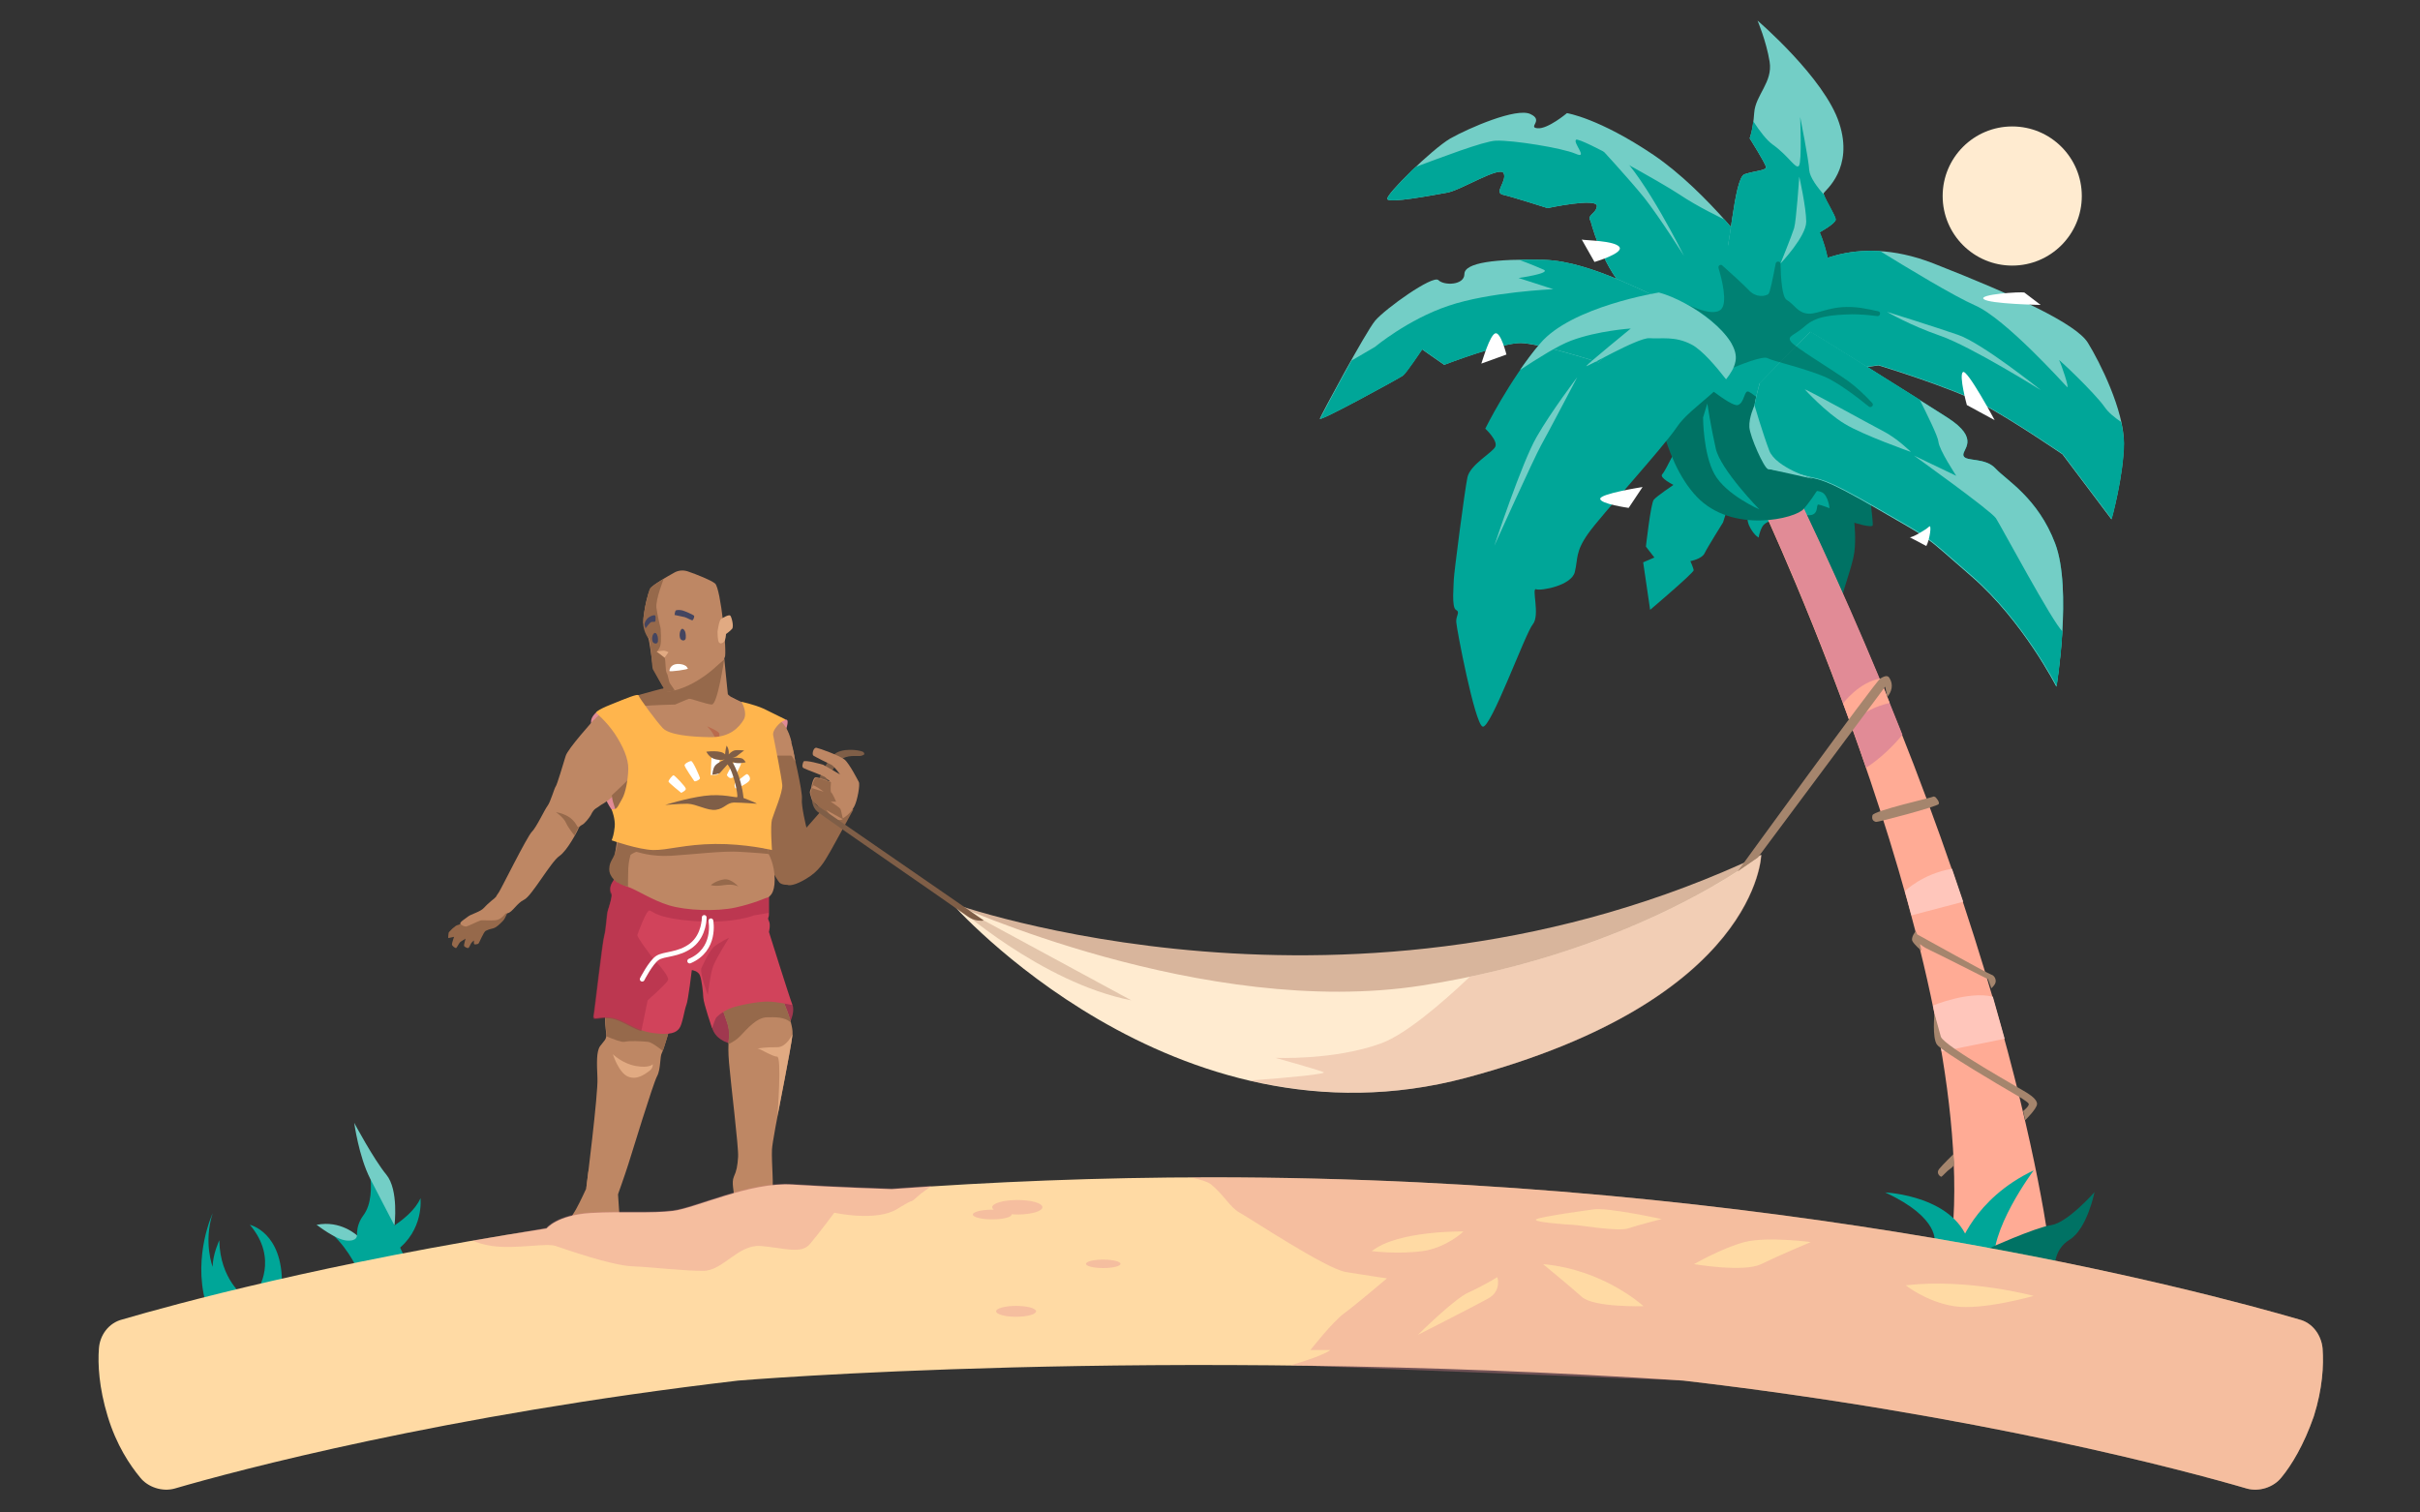<?xml version="1.0" encoding="utf-8"?>
<!-- Generator: Adobe Illustrator 23.0.4, SVG Export Plug-In . SVG Version: 6.00 Build 0)  -->
<svg version="1.1" id="Layer_1" xmlns="http://www.w3.org/2000/svg" xmlns:xlink="http://www.w3.org/1999/xlink" x="0px" y="0px"
	 viewBox="0 0 800 500" style="enable-background:new 0 0 800 500;" xml:space="preserve">
<rect x="0" y="0" width="800" height="500" fill="#333333" stroke="none"/>
<style type="text/css">
	.st0{fill:#BE8764;}
	.st1{fill:#D18969;}
	.st2{fill:#E18B96;}
	.st3{fill:#00A698;}
	.st4{fill:#96694B;}
	.st5{fill:#7F5E47;}
	.st6{fill:#A0384F;}
	.st7{fill:#D1435B;}
	.st8{fill:#BA6B4D;}
	.st9{opacity:0.5;fill:#A82C47;}
	.st10{fill:#E5A389;}
	.st11{opacity:0.5;fill:#BA6B4D;}
	.st12{fill:#007264;}
	.st13{fill:#73CEC6;}
	.st14{fill:#D8B59C;}
	.st15{fill:#FFAB95;}
	.st16{fill:#F6BA5B;}
	.st17{fill:#FFC6BB;}
	.st18{fill:#FFEBD0;}
	.st19{fill:#A5856D;}
	.st20{opacity:0.7;fill:#D8B59C;}
	.st21{fill:#FFFFFF;}
	.st22{opacity:0.7;fill:#007264;}
	.st23{fill:#FFDAA4;}
	.st24{opacity:0.4;fill:#E0A28C;}
	.st25{fill:none;stroke:#FFFFFF;stroke-width:1.58;stroke-linecap:round;stroke-linejoin:round;stroke-miterlimit:10;}
	.st26{fill:#E1AA82;}
	.st27{fill:#444560;}
	.st28{fill:#FFB54D;}
	.st29{opacity:0.35;fill:#E18B96;}
</style>
<g>
	<path class="st0" d="M193.8,392.9c0,0-2,4.4-3.4,6.9c-1.4,2.5-4.6,7.1-4.6,7.1s19.3-0.7,19.1-3.2s-0.6-8.9-0.6-8.9l-1.7-4.7
		l-0.5-4.8l-7.6,2"/>
	<path class="st1" d="M242.6,395.9v3.9c0,0,18.3-1.4,17.8-2c-0.5-0.6-5.3-3.7-5.3-3.7"/>
	<path class="st2" d="M197,235.6c0,0-1.9,1.6-1.6,3.4s4.3,20.5,4.2,22.6s2.6,6.3,3,6.5c0.4,0.2,15.9,3.9,16.4,4.2
		c0.5,0.3,25.1,0.7,25.1,0.7s19.9-35.5,15.7-35.1c-0.8,0.1-20,2.8-20,2.8"/>
	<path class="st3" d="M85,426.7c0,0,7.3-10.4-2.4-21.8c0,0,10.9,2.4,10.6,19.8"/>
	<path class="st3" d="M80.7,428.6c0,0-8-5.6-8.2-18.6c0,0-2.2,4.7-2.2,8.8c0,0-3.1-8,0-17.7c0,0-6.5,13.8-2.4,29.2"/>
	<path class="st4" d="M168.2,300.4c0,0-0.9,3-2,4.1c-1.1,1.1-2.1,2.1-3.2,2.4c-1.2,0.3-1.6,0.4-2.4,0.8s-2.2,4.2-2.5,4.3
		c-0.3,0.1-1.3,0.4-1.4,0c-0.1-0.4,0-1.1,0-1.1s-0.8,0.6-1,1c-0.2,0.4-0.7,1.5-0.9,1.5c-0.3,0.1-1.3-0.4-1.4-0.7
		c-0.1-0.3,0.5-2.4,0.5-2.4s-1.1,0.7-1.6,1c-0.5,0.3-1.2,1.9-1.5,2.1c-0.3,0.1-1.4-0.7-1.4-1.2c0-0.5,0.7-2.5,0.7-2.5
		s-1.4,0.3-1.8,0.4c-0.3,0.1,0-1.4,0-1.7c0-0.3,2.2-2.5,3-2.6s2.7-1.5,3.2-1.7c0.5-0.2,1.8-1,1.8-1"/>
	<path class="st5" d="M270.8,257.4c0,0,2.9-7.2,6-8.7c3.1-1.5,8.2-0.6,8.7,0c0.4,0.6,0.3,0.8-0.6,1.1c-0.9,0.4-3.8-0.4-6.3,0.9
		c-2.5,1.3-5.4,7.7-5.4,7.7"/>
	<path class="st0" d="M196.3,238c0,0-8.6,9.5-9.3,11.9c-0.7,2.3-2.9,9.7-3.3,10.1s-1.7,5.1-2.7,6.4c-1,1.3-3.6,7-5.2,8.6
		c-1.6,1.6-10.3,19.2-10.9,20c-0.6,0.8-2,3-2,3.9s3.2,3.4,4.9,3c1.7-0.4,3-3.3,5.5-4.5s8.8-12.5,11.6-14.4c2.8-1.9,6.2-8.8,6.2-8.8
		s0.2-1,1.3-1.5c1-0.5,2.4-2.4,2.9-3.2c1.1-2.4,2-2.3,2.8-3s1.7-0.7,4.9-3.6c3.2-2.9,7.7-12.5,7.7-12.5l0.9-11.2"/>
	<path class="st4" d="M282.1,267.6c0,0-5.7,10.5-7.3,13.3c-1.7,2.8-3.1,6-6.9,8.7c-3.8,2.6-6.6,3.4-7.7,2.9c0,0-1.6,0.1-2.5-0.7
		c-0.9-0.9-4.9-8.2-5.3-9.2c-0.4-1-4.2-15.8-4.2-16.3c0-0.4,3.9-18.2,4-19.1c0.1-0.9,1.6-3.4,3.8-3.5c2.2-0.1,6,3.8,6,3.8
		s3.4,14.3,3.1,16.6c-0.3,2.3,1.5,9.5,1.5,9.5l6.7-7.6"/>
	<path class="st1" d="M213.5,160.8"/>
	<path class="st6" d="M262,332.3c0,0,0.9,1.9-0.9,5.8c-1.8,4-1.4,8.2-7.5,7.9s-16,0.7-18.2-6.2c-2.2-7,8.6-15.8,8.6-15.8"/>
	<path class="st0" d="M221.4,339.9c0,0-2,7.1-2.6,8.2c-0.7,1.1-0.3,5.3-1.6,7.7c-1.3,2.4-8.4,25.6-9.5,29.1
		c-1.1,3.5-3.4,9.9-3.4,9.9s-3-1.4-6.1-1.9c-3.1-0.5-4.4,0-4.4,0s4-31.6,3.7-36.5c-0.2-4.9-0.4-8.8,0.9-10.6c1.3-1.8,2.2-2.1,2-4.1
		c-0.2-2-0.7-4.9,0-7.2"/>
	<path class="st4" d="M200.5,342.6c2.4,1,5,2,5.9,1.8c2-0.4,5.3-0.2,7.7,0c1.2,0.1,3.2,1.6,5,3c0.8-2.1,2.3-7.4,2.3-7.4l-20.9-5.4
		c-0.7,2.3-0.2,5.2,0,7.2C200.5,342.1,200.5,342.3,200.5,342.6z"/>
	<path class="st0" d="M258,328.9c0,0,4.2,8.9,4,12.8s-6.6,34.1-6.8,38.3c-0.2,4.2,0.7,13,0,14.1c-0.7,1.1-7.2,2.4-8.7,1.3
		c-1.5-1.1-4.1,2.2-3.9,0.4c0.2-1.7-0.9-4.8,0-6.8s1.2-3.5,1.4-6.6s-2.4-24-3-31.1c-0.6-7.1,0.3-7.9,0-10.8
		c-0.3-2.9-2.6-6.8-2.3-8.6"/>
	<path class="st4" d="M240.8,345.2c1.2-0.6,2.8-1.5,3.9-2.7c2.3-2.4,5.5-6.2,8.9-6.2c2.4,0,5.7-0.3,7.9,1.8
		c-1.1-4.2-3.5-9.3-3.5-9.3l-19.4,3.1c-0.2,1.8,2,5.7,2.3,8.6C241.1,342.3,240.9,343.3,240.8,345.2z"/>
	<path class="st7" d="M254.2,296.5c0,0,0,4.6,0,5.8c0,1.2-0.6,1,0,2.2c0.6,1.2,0,3.6,0,3.6s6.8,21.7,7.8,24.2c0,0-4.9-1.2-8.4-1.2
		c-3.5,0-10.4,1.4-12.6,2.4s-4,2.4-4.4,3.2c-0.4,0.8-1.2,3.2-1.2,3.2s-2.8-8.1-2.9-10.1c-0.1-2-0.5-5.7-1.1-7.3
		c-0.6-1.6-2.7-1.8-2.7-1.8s-1.2,10.1-1.8,11.5s-1.3,6.4-2.3,7.7c-1,1.4-2.8,2.4-8.7,1.6c-6-0.8-9.2-4.2-13.3-5
		c-4-0.8-6.7,1.2-6.3-0.8s2.9-24.4,3.5-26.4c0.6-2,0.8-7.2,1.2-8.4c0.4-1.2,1.5-4.8,1.2-5.4c-0.4-0.6-0.7-1.9,0-3.4
		c0.7-1.4,2.4-3.4,2.2-4.2"/>
	<path class="st8" d="M196.3,239.1"/>
	<path class="st0" d="M209.4,247.4l-7.2,3c0,0-0.2,4,0,6.6c0.2,2.6,3.1,8.5,3.1,8.9l1.1,7.6l3,4.4l6.4-18.8"/>
	<path class="st0" d="M239.2,215.2c0,0,1.2,12.7,1.4,14.2c0.2,1.5,16.8,8.2,18.3,10.2c1.5,2,3.1,7.9,3.1,7.9s-9.5-1.9-15.9-1.2
		c-6.4,0.7-10.8,7.7-16.1,7.1c-5.3-0.7-11.2-9-14.8-10.6c-3.5-1.5-19.9-3.6-19.9-3.6s4.7-6,11.1-7.6c3.2-0.8,14.8-3.8,15.7-5.4
		c0.9-1.6,3.1-10,2.6-13.6"/>
	<path class="st4" d="M219.3,227.6c0,0-0.2,0.1-0.6,0.1c-2.3,0.6-10.8,2.8-13.7,4.1c-3.4,1.5-5.4,3.1-5.4,3.1s0,0,1.3,0.6
		c1.3,0.6,7.2-1.5,10.5-2c3.4-0.4,11.8-0.6,11.8-0.6s3.9-1.7,4.6-1.9c0.7-0.1,5.6,1.8,7.5,1.9c1.9,0.1,4.1-14.9,4.1-14.9
		s-4.9,4.7-6.9,2.8c-2.1-1.9-8.2-2.9-8.2-2.9s-1.6,7.1-3,8.1"/>
	<path class="st9" d="M214.1,330.7c0,0,6.1-5.4,6.7-6.6c0.7-1.2-3.5-5.7-4.5-6.8c-1-1.1-5.8-7.6-5.6-8.2c0.2-0.6,2.9-8.2,4-8.1
		c1.1,0.1,2,2.6,15,3.5c12.9,0.9,19.6-1.9,19.6-1.9l4.8-0.8c0-1.7,0-5.1,0-5.1l-49.9-8.5c0.2,0.8-1.5,2.7-2.2,4.2
		c-0.7,1.4-0.4,2.8,0,3.4c0.4,0.6-0.8,4.2-1.2,5.4c-0.4,1.2-0.6,6.4-1.2,8.4c-0.6,2-3.2,24.4-3.5,26.4c-0.3,2,2.3,0,6.3,0.8
		c3.1,0.6,5.8,2.8,9.6,4.1L214.1,330.7z"/>
	<path class="st10" d="M228.2,209.9"/>
	<path class="st10" d="M221.4,209.4"/>
	<path class="st1" d="M235.2,203.2"/>
	<path class="st0" d="M254.3,245.1c0,0,2.5,11.9,2.5,15.7s-3.5,9.6-3.6,10.7c-0.1,1.2,0.5,8.4,0.9,11.5c0.4,3.1-0.1,5.2,0,7.7
		c0.1,2.5,0.9,5.5,0,5.8c-0.9,0.3-4.6,2.1-10.9,3.5s-16.4,1-22-0.7s-10.6-5.1-13.8-6.2s-5-4.4-4.9-5c0.1-0.6,1.6-12.6,2.6-15.1
		s1-7.1,1-8.2s-1-12.8-0.6-16.8c0.4-4,2.4-10.1,2.4-10.1"/>
	<path class="st0" d="M283.9,258.5c0,0-3.1-6.1-4.7-7.4s-8.2-3.7-9.3-3.9c-1-0.2-1.6,2.2-1,2.6c0.6,0.4,5,2.6,5.9,3
		c0.9,0.4,2.9,3.2,2.9,3.2l-5.6-3.2c0,0-6.2-1.8-6.5-1c-0.3,0.8-0.6,1.7,0,2.1c0.6,0.4,6.9,2.6,7.3,3.1c0.4,0.5,1.6,1.4,1.6,1.4
		s-4.2-1.6-5-1.4c-0.7,0.2-1.3,2.9-1.3,3.3s-0.7,1.2-0.4,2.1s0.6,2.8,1.5,3c0.9,0.3,1.8,2,2.5,2.2c0.7,0.1,1.3,0,1.3,0
		s3.8,3.9,5.4,3s3.1-2.4,4-4.2S284.4,259.4,283.9,258.5z"/>
	<g>
		<g>
			<path class="st4" d="M277.8,267.4c-0.4-0.6-3.2-2.4-3.2-2.4h1.8c0,0-1.2-2.8-1.6-3c-0.4-0.2-0.1-3.4-0.1-3.4s-4.2-1.6-5-1.4
				c-0.7,0.2-1.3,2.9-1.3,3.3c0,0.4-0.7,1.2-0.4,2.1c0.3,0.9,0.6,2.8,1.5,3c0.9,0.3,1.8,2,2.5,2.2c0.7,0.1,1.3,0,1.3,0
				s3.8,3.9,5.4,3C278.3,269.6,278.1,267.8,277.8,267.4z"/>
		</g>
	</g>
	<path class="st0" d="M268.4,260.5c0,0,3.6,1.2,3.8,1.2c0.2,0-2.7-2-3.4-2.1L268.4,260.5z"/>
	<path class="st0" d="M210.4,243.1c0,0-5.5,5.8-5.4,9.4s3.3,10.1,4,10.2"/>
	<path class="st0" d="M262.5,249.8c-1.1-5.1-3-9.1-3-9.1s-0.5,1.6-1.3,2.4c-0.8,0.8-3.6,3.3-3.6,3.3l0.7,3.4"/>
	<path class="st0" d="M273.2,267.8l5.4,3C278.6,270.8,276.3,272.5,273.2,267.8z"/>
	<path class="st4" d="M202.3,263.3c-0.3-2.4,2-4.6,4.1-5.8c0.5-0.3,0.9-0.4,1.3-0.4c1.9,0,2.7,5.2,7.6,6.9
		c4.9,1.7,11.6,0.8,11.6,0.8s-2.4,2.5-5.7,3c-3.4,0.4-5.1,1.6-9.1,7.3s-4.3,10.4-4.4,11.9s-0.1,6.1-0.1,6.1s-5.5-0.8-4.9-5
		c0.6-4.2,2.2-12.4,1.7-17C204,268.6,202.5,265.5,202.3,263.3z"/>
	<path class="st11" d="M253.4,271c0,0-4.9-5.1-5.3-5.8c-0.4-0.7,2.1,0.4,4.5,0s4.2-1.1,4.2-1.1"/>
	<path class="st11" d="M218.7,260.4c0,0,0.9,2.4,4.1,2.2s2.1-2.4,1.1-3.5C222.9,258,218.7,258.2,218.7,260.4z"/>
	<path class="st11" d="M249.4,261.5c0,0,0.9,2.4,4.1,2.2c3.2-0.1,2.1-2.4,1.1-3.5C253.5,259.1,249.3,259.3,249.4,261.5z"/>
	<path class="st4" d="M235,292.6c0.2-0.3,2.1-1.6,4.4-1.9c2.4-0.3,4.7,2.4,4.7,2.4s-1.5-1-4.7-0.5C236.2,293.1,235,292.6,235,292.6z
		"/>
	<path class="st3" d="M555.6,145.7c-0.7,0.7-5,10-6.1,11.1c-1.1,1.1,3.7,3.5,3.7,3.5s-5.5,3.7-6.5,4.9s-2.6,15.5-2.6,15.5l2.8,3.6
		l-3.7,1.6l2.3,15.7c0,0,14.5-12.3,14.4-13.1c-0.1-0.8-1.1-3-1.1-3s3.8-0.7,4.7-2.6c0.9-1.9,6.1-10.2,6.1-10.2l2-6.3"/>
	<path class="st12" d="M617.4,159.3c0.5,1.4,1.8,13.2,1.7,14.3s-6.1-0.8-6.1-0.8s0.6,5.4,0,9.8c-0.6,4.5-4,13.1-3.7,13.9
		s-2.2,4.4-2.2,4.4s-13-31.3-13.1-31.3s4.3-18.1,4.3-18.1"/>
	<path class="st3" d="M588,171.4c0,0-4.3,0.7-5.4,2.7c-1.1,2-1.2,3.6-1.2,3.6s-1.3-0.5-2.8-3.2s-0.7-4.2-0.7-4.2"/>
	<path class="st3" d="M597.8,162.7c0,0,2.6-1,4.6,0.1s2.4,5.2,2.4,5.2s-2.8-1.1-3.7-1.2s0.5,3.9-3.7,3.5s-5.4,0.1-5.4,0.1l-1.8-2.2"
		/>
	<path class="st13" d="M581.1,86c0,0-16.5-22.6-34.5-34.8C528.5,39,518,37.4,518,37.4s-6.3,5.3-9.7,5s2.2-2.6-2.4-4.7
		c-4.6-2.2-20.3,4.6-26.5,8.1c-6.1,3.6-21.3,18.5-20.8,20c0.5,1.5,15.2-1.3,19.7-2.1c4.5-0.7,17.7-9.1,18.8-6.4
		c1.1,2.7-3.4,6.4-0.2,7.1c3.1,0.7,14.7,4.4,14.7,4.4s16.6-3.6,16.3-0.6c-0.2,1.9-2.1,2.5-2.4,3.7l0,0l0,0c-0.1,0.3,0,0.7,0.3,1.1
		c1.1,4.2,5.6,18.8,14.4,25.3c4.1,3,8.4,5,12,6.3c7.3,10.4,15.8,18.4,15.8,18.4L581.1,86z"/>
	<path class="st3" d="M570,72.5c-0.1,0-8.9-4.2-14.8-8.2c-6-4-33-19.1-34.2-18.1c-1.1,1,4.3,6.6-0.2,4.6c-4.5-1.9-20.6-4.5-26.3-4.3
		c-4.2,0.2-18.7,5.8-26.6,8.7c-0.8,0.7-1.5,1.4-2.2,2.2c-4.1,4.1-7.3,7.7-7.1,8.4c0.5,1.5,15.2-1.3,19.7-2.1
		c4.5-0.7,17.7-9.1,18.8-6.4c1.1,2.7-3.4,6.4-0.2,7.1c3.1,0.7,14.7,4.4,14.7,4.4s16.6-3.6,16.3-0.6c-0.2,1.9-2.1,2.5-2.4,3.7
		c-0.1,0.3,0,0.7,0.3,1.1c1.1,4.2,5.6,18.8,14.4,25.3c4.1,3,8.4,5,12,6.3c7.3,10.4,15.8,18.4,15.8,18.4L581.1,86
		C581.1,86,576.7,80,570,72.5z"/>
	<path class="st14" d="M314.5,298.5c0,0,132.7,48,267.7-15.9c0,0-45.6,43.9-72,51.5c-26.5,7.6-134.9,0-134.9,0"/>
	<path class="st3" d="M117.3,417.9c0,0-5.3-10.6-12.7-13c0,0,14.1-1.1,19.7,10.9"/>
	<path class="st15" d="M582.1,166.7c0,0,75.6,160.3,62.4,249l33.8,3c0,0-9.7-102.4-87.6-261.9"/>
	<path class="st3" d="M121.4,417.8c0,0-6.7-8.7-1.3-16c5.5-7.3,0.3-22.8,0.3-22.8s11.1,13,10,22.8c-1.1,9.8,6.9,18.7,6.9,18.7"/>
	<path class="st3" d="M122.4,409.6c0,0,13.3-5.8,16.6-13.5c0,0,1.3,10.6-8.2,17.5"/>
	<path class="st3" d="M639.5,410.8c0,0,2.1-8.1-16.3-16.6c0,0,23.9,1,28,17.8"/>
	<path class="st3" d="M647.6,412.4c0,0,4.7-16,24.7-25.5c0,0-15.3,20.3-13,32.4"/>
	<path class="st12" d="M657,412.9c0,0,15.7-7.1,21.1-7.9c5.4-0.8,14.3-10.9,14.3-10.9s-2.4,12.1-8.2,15.7
		c-5.8,3.5-4.9,10.3-4.9,10.3"/>
	<path class="st16" d="M245.2,396.7c-0.2,0.1-0.4,0.1-0.4,0.1S245,396.7,245.2,396.7C245.2,396.7,245.2,396.7,245.2,396.7z"/>
	<path class="st2" d="M628.9,242.9c-10.4-26.3-22.9-55.1-38-86.1l-8.7,9.9c0,0,17.9,37.9,34.7,87.1
		C621.5,250.8,625.5,247,628.9,242.9z"/>
	<path class="st17" d="M629.7,294.6c0,0,5.9-5.8,15.6-7.4l3.7,10.9l-17.1,4.5"/>
	<path class="st17" d="M639,332.4c0,0,11.8-4.9,19.8-2.9l3.9,13.9l-20.8,4.2"/>
	<path class="st15" d="M609.3,232.5c0,0,5.2-7,12.3-8.2l3.1,8.1c0,0-10.3,2-12.4,8.2"/>
	<path class="st12" d="M596.3,168.2c0,0,7.8-8.8,10.8-20.2c3-11.4-3.7-27-3.7-27l-1.5,4.7c0,0-1.9-11.4-17-15.7
		c-15.1-4.3-26.9-14.6-26.9-14.6s-4.6,9.9-5.7,17.8s4.2,18.9,4.2,18.9l-9.6-4.1c0,0,2.2,23.8,14,36.2S593.8,171.4,596.3,168.2z"/>
	<circle class="st18" cx="665.2" cy="64.8" r="23"/>
	<path class="st19" d="M639.3,263.3c-0.7,0.4-19.9,4.7-20.3,6.2c-0.4,1.6,0.5,2,1.1,2.2s20.4-5.1,20.8-5.9c0.4-0.8-1.1-2.3-1.1-2.3"
		/>
	<path class="st19" d="M633.8,308.9c0,0,23.4,13,24.5,13.3c1,0.3,1.6,1.5,1.4,2.5c-0.2,1-1.4,2-1.4,2l-1.1-3c0,0-17.4-8.8-19.4-9.7
		s-3.1-1.9-3.1-1.9l0.5,2.2c0,0-2.4-2-3-3.2s1.1-3.3,1.1-3.3"/>
	<path class="st19" d="M639.5,335.1c0,0-0.8,7.9,0.8,10.2c1.6,2.3,22.1,14.3,24.7,15.8s5.1,3,5.6,3.7c0.5,0.7-1.8,2.5-1.8,2.5l0.7,3
		c0,0,3.8-3.7,3.9-5.3c0.1-1.6-2.5-3.2-3.6-3.9c-1-0.7-27.4-15.4-28.2-18.4C640.8,339.8,639.5,335.1,639.5,335.1z"/>
	<path class="st19" d="M645.8,381.5c0,0-3.7,3.6-4.8,5s0.5,2.6,0.8,2.5s1.8-1.9,3-2.7s1.2-1.5,1.2-1.5"/>
	<path class="st18" d="M582.2,282.6c0,0-0.9,47.9-97.6,73.7c-96.8,25.8-170.1-57.8-170.1-57.8s83.6,38.5,155.5,27.3
		S582.2,282.6,582.2,282.6z"/>
	<path class="st20" d="M374,330.7c-29.8-5.8-58.7-31.8-58.7-31.8L374,330.7z"/>
	<path class="st3" d="M548.4,96.7c0,0-29,4.6-39.3,16.9s-18.1,28.1-18.1,28.1s4.3,4,3.3,6c-1,2-8.3,5.9-9.2,10.1
		c-0.9,4.2-4.5,32.1-4.5,33.7c0,1.7-0.8,9.3,0.7,10.1s0,1.8,0.1,4c0.1,2.2,6.1,33.5,8.7,34.6c2.6,1.1,14.1-30.8,16.6-33.8
		c2.5-3-0.5-12.2,1.1-11.6s11.7-1.2,12.8-5.7c1.1-4.5,0.1-6.6,4.4-12.7c4.3-6.1,24.7-28.3,29.4-35.3c4.6-6.9,17.5-13.4,19.3-21.6
		S558.9,99.5,548.4,96.7z"/>
	<path class="st13" d="M550.2,98.9c-3-0.1-23.7-12.6-39.8-13c-16-0.4-26.3,0.9-26.3,4.7c0,3.7-6.7,3.9-8.6,2
		c-1.8-1.8-17.5,9.4-20.9,13.4c-3.3,4-17.8,31.1-18.3,32.4c-0.5,1.3,26.3-13.4,27.4-14.2s6.4-8.7,6.4-8.7l7.3,5.1
		c0,0,19-7.3,25.3-7.2c6.2,0.1,25.8,6.4,25.8,6.4"/>
	<path class="st13" d="M569.6,86.9c2.2-1.4,3.5-28.1,7.1-29.3c3.6-1.2,7.2-1.2,7.1-2.4c-0.2-1.2-5.4-9.5-5.4-9.5s1.1-2.5,1.5-8.4
		c0.4-5.9,6.2-10.1,5.1-16.9S581,6.8,581,6.8s22.2,19,27,33.9c4.9,14.9-4.6,22.2-5.1,23.1c-0.5,0.8,3.9,7.4,3.9,8.8
		c0,1.3-5.3,4.2-5.3,4.2s5.8,12.9,1.8,20.6s-11.2,13.3-11.2,13.3"/>
	<path class="st13" d="M595.9,89.4c0,0,16.2-12.9,43.3-2.3c27,10.6,47.1,19.9,51,26.2c3.9,6.3,12,22.4,11.9,33.3s-4.1,25.1-4.1,25.1
		l-16.2-21.5c0,0-15.9-10.9-26.3-16.5s-34.5-12.9-34.5-12.9l-30,4.1l-7.6,0"/>
	<path class="st3" d="M510.5,85.9c-3-0.1-5.8-0.1-8.3,0c3.6,1.3,7.1,2.8,8.2,3.3c2.2,1.2-8.4,2.7-8.4,2.7l11.5,3.7
		c0,0-21.2,0.9-34.7,5.5c-13.4,4.5-24.3,13.6-24.3,13.6l-7.7,4.5c-4.9,8.7-10,18.5-10.4,19.2c-0.5,1.3,26.3-13.4,27.4-14.2
		c1.1-0.7,6.4-8.7,6.4-8.7l7.3,5.1c0,0,19-7.3,25.3-7.2s25.8,6.4,25.8,6.4l21.6-20.9C547.2,98.8,526.5,86.3,510.5,85.9z"/>
	<path class="st3" d="M598.4,109.7c1,0.4,33.9,21,45.3,28.3s4.6,10.7,5.4,12.7s7.1,0.4,10.6,4.2c3.5,3.8,14,9.7,19.7,24.8
		c5.7,15.1,0.4,47.3,0.4,47.3s-11-21.7-28.1-36.5s-11.7-11-30.8-22.1c-19.1-11.1-19.3-9.6-23.9-10.9c-4.6-1.4-12.6-2.5-12.6-2.5
		s-3.4-8.9-4.7-13c-1.3-4.1,2-15.3,2-15.3"/>
	<path class="st3" d="M568.6,79c0,0-15.2,6.4-17.1,13.7c-1.9,7.4-6.8,24.6,8.3,29.5c15.1,4.9,31.1,5.5,31.4,3
		c0.3-2.5,7.4-22.9,7.4-22.9"/>
	<path class="st3" d="M560,124.3c0,0,12.2,10.4,14.5,9.6s2-5.1,3.6-4.4s6.1,5.2,9.1,4.1c3-1.1,10.5-10.7,10.5-10.7"/>
	<path class="st13" d="M494,180.4c0,0,9.1-27.6,14-36c4.8-8.4,13.4-19.7,13.4-19.7s-9.8,18.7-12,22.6S494,180.4,494,180.4z"/>
	<path class="st3" d="M601.6,76.8c0,0,5.2-2.9,5.3-4.2c0-1.2-3.3-6.4-3.9-8.2c-2.2-2.4-4.7-5.8-4.9-8.1c-0.2-3.7-3-17.6-3-17.6
		s0.6,14.7-0.4,16.1c-1.1,1.3-3.3-3.2-8.8-7.1c-1.8-1.3-4.1-4.2-6.3-7.6c-0.5,3.9-1.2,5.6-1.2,5.6s5.2,8.3,5.4,9.5
		c0.2,1.2-3.5,1.2-7.1,2.4c-3.6,1.2-4.9,27.8-7.1,29.3l22.5,23.8c0,0,7.2-5.5,11.2-13.3C607.4,89.6,601.6,76.8,601.6,76.8z"/>
	<path class="st3" d="M701.2,139.5c-2.2-1.5-4.3-3.2-5.5-5c-3.4-4.8-15.6-16.3-15-15.4c0.6,0.9,3.6,9.8,2.6,8.8
		c-1-1-20.3-22.5-30.3-26.9c-7.1-3.1-22.9-12.7-31.5-18c-16.3-1-25.6,6.3-25.6,6.3l-12.4,35.5l7.6,0l30-4.1c0,0,24.1,7.3,34.5,12.9
		s26.3,16.5,26.3,16.5l16.2,21.5c0,0,3.9-14.1,4.1-25.1C702.1,144.5,701.8,142,701.2,139.5z"/>
	<path class="st13" d="M598.4,109.7c1,0.4,33.9,21,45.3,28.3s4.6,10.7,5.4,12.7s7.1,0.4,10.6,4.2c3.5,3.8,14,9.7,19.7,24.8
		c5.7,15.1,0.4,47.3,0.4,47.3s-11-21.7-28.1-36.5s-11.7-11-30.8-22.1c-19.1-11.1-19.3-9.6-23.9-10.9c-4.6-1.4-12.6-2.5-12.6-2.5
		s-3.4-8.9-4.7-13c-1.3-4.1,2-15.3,2-15.3"/>
	<path class="st3" d="M681.8,208.7c-3.2-2.8-20.3-34.8-22-37.4c-1.8-2.6-27.1-20.7-27.1-20.7l14,6.7c0,0-5.7-8.6-5.9-11.3
		c-0.2-1.9-4-9.5-6.2-13.9c-14.3-9-35.3-22.1-36.1-22.5l-16.7,16.9c0,0-3.4,11.2-2,15.3s4.7,13,4.7,13s8.1,1.2,12.6,2.5
		c4.6,1.4,4.8-0.2,23.9,10.9c19.1,11.1,13.7,7.3,30.8,22.1c17.1,14.9,28.1,36.5,28.1,36.5S681.2,218.8,681.8,208.7
		C681.8,208.7,681.8,208.7,681.8,208.7z"/>
	<path class="st21" d="M631.3,177.6c0.8,0.2,5.4-2.5,6.4-3.5c1-1,0.2,4.4-0.9,6.4"/>
	<path class="st22" d="M572.4,113.5c0,0-5.2-8.4-16.1-13.6c0,0,9.8,5.4,12.7,2.3c2.1-2.2,0.3-9.6-0.9-13.6c-0.2-0.8,0.7-1.4,1.3-0.8
		c2.7,2.4,7,6.3,8.7,8.1c2.5,2.7,5.6,2,6.5,1.3c0.5-0.4,1.5-5.3,2.4-10.1c0.2-0.9,1.6-0.8,1.6,0.1c0.1,5.3,0.6,11,2,11.9
		c2.8,1.7,3.6,4.3,7.2,4.6c3.7,0.2,7.9-3.3,17.5-1.9c1.9,0.3,3.8,0.7,5.6,1.1c1,0.2,0.7,1.7-0.3,1.6c-3-0.4-6-0.6-8.3-0.6
		c-7.3,0.2-12,0.7-15.6,3.9c-3.6,3.2-6,3.2-4.7,5.1c1.3,1.9,12.5,8.5,19,13.1c2.5,1.8,5.4,4.5,7.9,7.2c0.7,0.7-0.3,1.8-1.1,1.2
		c-4.8-3.9-10.7-8.2-14.7-9.9c-7.9-3.2-17-5.1-18.8-6.1c-1.6-0.9-10,2.6-11.2,3.1c-0.1,0-0.2,0.1-0.3,0.1l-3.8-0.1"/>
	<path class="st21" d="M650.2,133.9c0,0-2.7-9.8-1.3-10.9c1.4-1.1,10.5,15.9,10.5,15.9"/>
	<path class="st21" d="M669.2,96.7c-1.3-0.3-15.4,0.6-13.4,2.2s18.8,1.9,18.8,1.9"/>
	<path class="st21" d="M543,161c0,0-14.1,2.2-14,3.9c0,1.7,9.4,3,9.4,3"/>
	<path class="st21" d="M489.7,120.2c0.4-1.1,2.8-9.4,4.6-10c1.8-0.6,3.7,7,3.7,7"/>
	<path class="st21" d="M522.9,79.2c1.1,0.3,10.7,0.3,12.4,2.4s-8.2,5-8.2,5"/>
	<path class="st13" d="M519.4,112.6c8.8-3.3,19.7-4,19.7-4s-14.2,11.6-14.7,12.4c-0.5,0.8,17.1-9.5,20.9-9.2
		c3.8,0.3,8.4-0.8,13.9,2.1c3.5,1.8,8.3,7.5,11.4,11.5c1.5-1.9,2.7-3.8,3.1-5.9c1.8-8.2-14.8-20-25.3-22.8c0,0-29,4.6-39.3,16.9
		c-2.4,2.8-4.6,5.8-6.6,8.7C508.4,118.4,515.1,114.2,519.4,112.6z"/>
	<path class="st23" d="M74.5,430.2c-0.3,0.1-0.6,0.3-0.9,0.4c0,0,0.3,0,0.9,0C74.5,430.4,74.5,430.3,74.5,430.2z"/>
	<path class="st13" d="M580,134c0,0-1.9,4-1.7,7.2c0.2,3.2,4.9,13.6,6.1,13.8c1.2,0.2,14.9,3.3,14.9,3.3s-12.2-3.7-14.4-9.3
		C582.7,143.2,580,134,580,134z"/>
	<path class="st13" d="M528.7,48.5c0,0,9.5,10.3,14.8,16.8c5.2,6.6,13.2,19.3,13.2,19.3S544.1,59.1,535,50.6"/>
	<path class="st13" d="M594.8,58.4c0,0-1,14.7-1.7,17c-0.7,2.3-4.5,11.7-4.5,11.7s8.5-8.9,8.5-13.8
		C597.1,68.6,594.8,58.4,594.8,58.4z"/>
	<path class="st13" d="M623.8,103.1c0,0,15.4,4.8,23.5,7.6s27.4,18.3,27.4,18.3s-23.2-14.5-33.3-18
		C631.3,107.5,623.8,103.1,623.8,103.1z"/>
	<path class="st13" d="M596.6,128.7c1.6,0.5,20.9,11.2,25.7,13.7c4.8,2.4,9.4,7,9.4,7s-15.9-5.6-21.9-9.3
		C603.6,136.4,596.6,128.7,596.6,128.7z"/>
	<path class="st24" d="M485.9,322.9c-9.6,9.1-21.4,19.1-29.3,22c-15.6,5.7-35,4.8-35,4.8s12.6,3.5,15.9,4.7
		c1.5,0.6-10.6,1.8-24.4,2.8c21.6,5,45.7,6,71.6-0.9c96.8-25.8,97.6-73.7,97.6-73.7S547.8,309.9,485.9,322.9z"/>
	<path class="st3" d="M563,138c0,0,0,12,3.8,18.8s14.8,11.6,14.8,11.6s-12.8-13.1-14.4-20.1c-1.6-7-2.8-14.9-2.8-14.9L563,138z"/>
	<path class="st5" d="M270.2,266.3c0,0,54.5,37.6,54.9,37.9c0.1,0.1-0.2,0.2-0.6,0.2c-1.7,0-3.3-0.5-4.7-1.5
		c-8.4-6-47.3-32.7-49.6-34.6c-1.6-1.3-1.8-3.8-1.8-3.8"/>
	<path class="st5" d="M278.3,249.8"/>
	<path class="st8" d="M203.1,260.4"/>
	<path class="st9" d="M231.8,320.2c0,0,2.4-5.5,4.1-7.1c1.7-1.5,5.1-3.1,5.1-3.1s-4.2,6.7-5.2,9.3c-1,2.5-1.8,9.6-1.8,9.6
		S231.5,322.5,231.8,320.2z"/>
	<path class="st25" d="M232.8,303.3c0,0,0.1,5.8-4.2,9.2c-4.3,3.3-9.1,2.7-11.3,4.2c-2.2,1.5-5,7-5,7"/>
	<path class="st25" d="M235,304.4c0,0,1.9,9.5-7,13.3"/>
	<path class="st0" d="M200.3,264.9c-0.8,0.3,8.4-7.6,8.7-8.9c1.1-5.9-4-3.5-4-3.5"/>
	<path class="st0" d="M254.6,246.4c0,0,1.5-0.3,3.5,0c2,0.3,4.8,5.4,4.8,5.4s-1.4-11.9-5.9-13.9"/>
	<path class="st0" d="M241.6,230.4c0.3,0.2,3,4.8,5.2,5.6s7.9,2.2,9.7,3.8s5.2,5.8,5.2,5.8s-1-5.6-4.1-7.4
		C254.9,236.7,241.6,230.4,241.6,230.4z"/>
	<path class="st0" d="M163.9,296.6c0,0-2.8,2.2-3.9,3.5s-4.3,2.1-5.3,2.9c-1,0.8-2.9,1.9-2.5,2.4c0.3,0.5,1.3,0.9,1.9,0.9
		c0.6-0.1,4-1.8,4.7-2c0.7-0.2,3.3,0.1,5.1-0.1c1.8-0.2,3.4-2.3,3.6-2.8c0.3-0.5,0.6-1.7,0.6-1.7s-1.1-0.3-1.1-0.7"/>
	<path class="st26" d="M202.6,348.5c0,0,1.9,6.1,5,7.4s5.8-1,7.1-1.9c1.3-1,1.1-2.2,1.1-2.2s-1.1,1.4-5.6,0.6
		S202.6,348.5,202.6,348.5z"/>
	<path class="st4" d="M190.9,273.3c0,0-1-2.2-3.1-3.4c-2.1-1.2-4-1.4-4-1.4s2.5,1.7,3.3,3.5s2.8,4.2,2.8,4.2s1.3-2.6,1.4-2.8
		C191.5,273.3,190.9,273.3,190.9,273.3z"/>
	<path class="st8" d="M233.7,240.1c0,0,1.4,1.2,2.3,3c1,1.8,1.8,3.4,1.8,3.4s0-3,0-3.9S233.7,240.1,233.7,240.1z"/>
	<path class="st10" d="M240.4,205.6"/>
	<path class="st0" d="M222.9,189.3c1.4-0.8,3-0.9,4.5-0.4c2.9,1,7.7,2.9,9,4c1.9,1.7,4,23.1,3.2,24.4c-0.7,1.3-9.2,10.1-18.9,11.4
		c-0.9,0.1-4.6-7.6-4.8-7.9c-0.1-0.3-1.2-9.3-1.6-9.9c-0.4-0.6-1-3.4-1.5-4.6c-0.5-1.2,0.9-10.2,2.6-12.2
		C216.7,192.8,220.4,190.7,222.9,189.3z"/>
	<path class="st26" d="M237.2,208.8c0,0,0.5-3.8,1.2-4.2c0.7-0.5,2.6-1.5,3-1.1c0.4,0.3,1.3,3.6,0.6,4.4c-0.7,0.8-2,1.7-2,1.7
		s-0.1,2.2-0.7,2.6c-0.6,0.5-1.1,0.7-1.6,0.2S237.2,208.8,237.2,208.8z"/>
	<path class="st4" d="M218.4,207.9c0,0,0.3,4.1-0.1,5.5s-1.2,2-1.2,2s2.2,1.4,2.6,2c0.4,0.6,0.2,4.3,0.7,5.1
		c0.5,0.7,0.6,2.8,1.2,3.6c0.6,0.8,1.5,2.2,1.5,2.2s-2.5,0.7-2.9,0.4c-0.4-0.3-4.1-7-4.4-7.5c-0.3-0.5-0.7-9.9-1.3-10.2
		s-1.9-2.8-1.9-5.2c-0.1-2.4,1.8-10.6,2.3-11.3c0.4-0.7,4.5-3.1,4.5-3.1s-2.7,6.7-2.4,9.5c0.4,2.8,1.1,5.7,1.2,6
		C218.3,207.2,218.4,207.9,218.4,207.9z"/>
	<path class="st21" d="M226.9,220.3c0,0-0.9-0.9-3.1-0.8c-2.2,0.2-2.5,1.9-2.5,2.3s6.4-0.5,6.1-0.8
		C227.2,220.7,226.9,220.3,226.9,220.3z"/>
	<path class="st26" d="M217.1,215.4c0,0,1.7-0.3,2.3-0.3s1.6,0.5,1.6,0.5l-1.3,1.8"/>
	<path class="st4" d="M208.4,282.6c0,0,1.6-1,2-1s4.6,1.7,11.5,1.3c6.8-0.4,17.2-1.7,22.7-1.3c5.5,0.3,9.5,0.7,9.5,0.7l-0.2-1.5
		l-19-5.7l-29.1,2"/>
	<path class="st27" d="M224.8,208.9c0,0-0.3,1,0,2c0.3,1,1.8,1.2,1.9,0c0.1-1.2-0.1-2.4-0.8-2.9
		C225.2,207.4,224.8,208.9,224.8,208.9z"/>
	<path class="st27" d="M215.7,210.2c0,0-0.3,0.9,0,1.8c0.3,0.9,1.7,1.1,1.8,0s-0.1-2.2-0.7-2.7C216.1,208.9,215.7,210.2,215.7,210.2
		z"/>
	<path class="st27" d="M223,203.3c0,0,2.5,0.5,3.3,0.7c0.8,0.2,2.5,1.3,2.7,1c0.2-0.2,0.7-1.2,0.4-1.5c-0.3-0.3-3-1.5-3.8-1.7
		s-1.8-0.2-2.2,0C223.1,202.1,223,203.3,223,203.3z"/>
	<path class="st27" d="M213.4,207.7c0.3-0.3,1.4-2,2-2.1s1.3,0.2,1.3-0.5s0.2-1.6-0.3-1.7s-1.8,0.4-2.5,1.2
		c-0.8,0.9-0.9,1.8-0.8,2.1C213.2,207.1,213.4,207.7,213.4,207.7z"/>
	<path class="st28" d="M197,235.6c0,0,3.4,2.8,6.2,6.9c2.7,4.1,4.6,8.3,4.5,11.8s-0.9,7.8-2,9.7c-1.1,1.9-1.6,3.3-2.5,3.5
		c-1,0.1-1,0.1-1,0.1s1.3,3.2,1,5.8s-0.6,3.3-1,4.4c0,0,8.9,3.1,13.7,3.2s10.5-1.9,20.5-2c10-0.1,18.8,2,18.8,2s-0.6-8,0-10.1
		c0.6-2.1,3.6-9,3.4-11.4s-2.6-14.5-3-16.4c-0.4-1.9,2.5-4.4,3-4.6s1.2-0.6,1.2-0.6s-4-2-7.3-3.6c-3.4-1.5-7.4-2.3-7.4-2.3
		s2.2,3.6,0.7,6c-1.5,2.4-4.4,5.8-11.1,5.7c-6.7-0.1-13.5-0.8-15.6-3c-2.1-2.2-7.9-10.1-8-10.8c-0.2-0.7-3.9,0.9-8.9,2.9
		C197.1,234.8,197,235.6,197,235.6z"/>
	<path class="st21" d="M225.2,262.1c0,0-4.1-3.3-4.2-3.7s1.3-2.2,1.7-2.1c0.4,0.1,3.9,3.7,4,4.4
		C226.9,261.3,225.2,262.1,225.2,262.1z"/>
	<path class="st21" d="M229.5,258.2c0,0-3.2-4.6-3.2-5.2c0-0.6,1.6-1.4,2.2-1.4s2.8,5.1,2.9,5.6S229.7,258.6,229.5,258.2z"/>
	<path class="st21" d="M234.9,256.2c0.2-0.3,0.1-6,0.5-6.4s2-0.3,2.4-0.1c0.4,0.2-0.2,5.9-0.3,6.2S234.9,256.2,234.9,256.2z"/>
	<path class="st21" d="M242.9,251.4c0,0-2.8,4.7-2.6,4.9c0.2,0.2,0.8,1.3,1.8,0.8c1.1-0.4,2.9-4.4,2.9-4.8
		C245,251.8,242.9,251.4,242.9,251.4z"/>
	<path class="st21" d="M243.1,258.8c0,0,3.4-2.9,3.8-2.9c0.4,0,1.5,1.2,0.8,2.2c-0.6,0.9-4.2,2.7-4.6,2.5
		C242.8,260.2,242.7,259.2,243.1,258.8z"/>
	<path class="st28" d="M234.3,256.4"/>
	<path class="st5" d="M219.9,266.1c0,0,6.9-2.2,12.9-3c6.1-0.8,10.5,0.7,10.9,0.4c0.4-0.3-1.1-8.3-3.2-10.8c0,0-2.1,2.4-2.5,2.8
		c-0.4,0.4-2.5,0.6-2.5,0.6s0.1-2,0.9-3c0.8-1,3.3-2.1,3.3-2.1s-1.1,0.5-3.2,0c-2.1-0.5-3-2.5-3-2.5s4.9-0.7,6.2,0.9
		c0,0,0.1-1.7,0.5-2.9c0,0,0.9,1,0.7,2.9c0,0,1.1-1.3,2.3-1.4c1.2-0.1,2.8,0.1,2.8,0.1s-1.4,1-2.1,1.6c-0.7,0.7-1.9,0.8-1.9,0.8
		s2.9-0.2,3.6,0.4c0.7,0.6,0.9,1.1,0.9,1.1s-2.7,0.7-4.4-0.1c0,0,2.9,4.5,3.7,11.9c0,0,4,1.5,4.4,1.9c0,0-5.2-0.4-7.6-0.4
		c-2.4,0.1-3.1,2-5.9,2.4c-2.8,0.4-6.4-1.9-9.4-2C224.3,265.7,219.9,266.1,219.9,266.1z"/>
	<path class="st23" d="M556.5,456.4c97.8,11.4,166.1,29.8,186.3,35.7c4,1.1,8.8-0.4,11.4-3.7c3.3-4,7.4-10.7,10.7-20.2
		c2.9-9.2,3.3-16.9,2.9-22.4c-0.4-4.4-3.3-8.5-7.7-9.6c-31.6-9.2-171.6-47-359.8-47c-37.2,0-72.5,1.5-105.5,3.9l0,0
		c0,0-18.9-0.6-32.9-1.5c-14-0.9-32,7.8-39.4,8.7c-7.3,0.9-16.1,0.1-27.2,0.7c-11.2,0.7-14.6,5.1-14.6,5.1l0,0
		c-72.8,11.3-122.9,25-140.3,30.1c-4.4,1.1-7.4,5.1-7.7,9.6c-0.4,5.1,0,12.9,2.9,22.4c2.9,9.6,7.4,16.2,10.7,20.2
		c2.6,3.3,7.4,4.8,11.4,3.7c20.2-5.9,88.9-24.3,186.3-35.7C244.1,456.4,381.4,444.8,556.5,456.4"/>
	<path class="st29" d="M556.5,456.4c97.8,11.4,166.1,29.8,186.3,35.7c4,1.1,8.8-0.4,11.4-3.7c3.3-4,7.4-10.7,10.7-20.2
		c2.9-9.2,3.3-16.9,2.9-22.4c-0.4-4.4-3.3-8.5-7.7-9.6c-31.6-9.2-171.6-47-359.8-47c-2.2,0-4.5,0-6.7,0c3.2,0.7,5.7,1.5,6.7,2.3
		c4.7,3.9,6.2,7.6,9.7,9.5c3.5,1.9,28.3,18.4,34.9,19.5s13.6,2.1,13.6,2.1s-10.1,8.6-14.2,11.6c-4,3-11.1,12.1-11.1,12.1h6.6
		c0,0-2,1.8-13,5 M453.5,413.6c8.6-6.9,30.3-6.5,30.3-6.5s-5.6,5.4-13.6,6.5C462.1,414.7,453.5,413.6,453.5,413.6z M491.9,429.3
		c-4.5,2.5-23.2,12-23.2,12s12.1-12,16.7-14c4.5-2,9.6-5.1,9.6-5.1S496.5,426.8,491.9,429.3z M522.9,428.7
		c-3.9-3.5-12.8-10.8-12.8-10.8c20.2,1.8,33.2,13.9,33.2,13.9S526.8,432.3,522.9,428.7z M538.2,406.1c-3.3,1.1-15.9-1.1-18.3-1.2
		c-2.4-0.1-13.3-0.9-12.1-1.8c1.1-0.9,19-3.3,19-3.3c4.8-0.7,22.5,3.2,22.5,3.2S541.4,405,538.2,406.1z M582.2,417.9
		c-5.7,2.8-22.2,0-22.2,0s9.2-5.3,16.7-7.3c7.5-1.9,21.9,0,21.9,0S587.9,415.1,582.2,417.9z M645.9,431.8
		c-9.2-1.5-15.9-6.9-15.9-6.9c20.4-2.4,42.3,3.5,42.3,3.5S655.2,433.3,645.9,431.8z"/>
	<path class="st19" d="M623.2,227l-42.1,56.5l-6.7,4.6c0,0,45.4-62.6,47.2-63.8c1.8-1.1,2.6-1,3.1,0c0.6,1,1.5,3.3-0.8,6.1"/>
	<path class="st29" d="M156.2,410.1c1.6,0.7,3.7,1.4,6.5,1.8c8,1.1,17.8-1.1,21,0c3.3,1.1,18.3,6.4,25.2,6.7s17.5,1.6,23.8,1.5
		c6.3-0.1,11.4-8.8,18.8-8.2c7.5,0.6,13.3,2.8,16.2-0.6c2.9-3.4,8.1-10.4,8.1-10.4s14,3.1,20.9-1.3c6.9-4.3,3.3-1.1,6.9-4.3
		c1-0.9,2.6-2,4.4-3.3c-4.5,0.3-8.9,0.6-13.3,0.9l0,0c0,0-18.9-0.6-32.9-1.5c-14-0.9-32,7.8-39.4,8.7c-7.3,0.9-16.1,0.1-27.2,0.7
		c-11.2,0.7-14.6,5.1-14.6,5.1l0,0C172.3,407.4,164.1,408.8,156.2,410.1z"/>
	<path class="st13" d="M130.4,405.1c0,0,1.5-11.7-2.7-16.8c-4.2-5.1-10.6-17.1-10.6-17.1s1.5,11.1,5.3,18.5S130.4,405.1,130.4,405.1
		z"/>
	<path class="st13" d="M118,408.4c0,0-5.4-5.1-13.3-3.5c0,0,6.2,4.9,9.9,5.2C118.2,410.4,118,408.4,118,408.4z"/>
	<path class="st29" d="M336.3,396.7c-4.6,0-8.3,1.1-8.3,2.4c0,0.3,0.2,0.5,0.5,0.8c-0.1,0-0.3,0-0.5,0c-3.5,0-6.4,0.7-6.4,1.6
		c0,0.9,2.9,1.6,6.4,1.6c3.5,0,6.4-0.7,6.4-1.6c0,0,0,0,0-0.1c0.6,0,1.3,0.1,1.9,0.1c4.6,0,8.3-1.1,8.3-2.4
		C344.6,397.7,340.9,396.7,336.3,396.7z"/>
	<ellipse class="st29" cx="364.7" cy="417.8" rx="5.7" ry="1.4"/>
	<ellipse class="st29" cx="335.9" cy="433.5" rx="6.6" ry="1.8"/>
	<path class="st26" d="M250.4,346.6c0.8,0,4.9,2.7,6.5,2.7s0.1,19.7,0.1,19.7s4.6-23.1,5-27.2c0,0-1.9,4.4-5.1,4.4
		C253.6,346.1,250.4,346.6,250.4,346.6z"/>
	<path class="st4" d="M204.3,291.9c0,0-3-1.8-2.9-4.7c0.1-2.9,1.7-3.2,2.3-6.8"/>
	<path class="st0" d="M254.1,282.3c0,0,2,3.5,2,8.4s-1.8,5.8-2.5,6s-4.9-1.6-4.9-1.6"/>
</g>
</svg>
